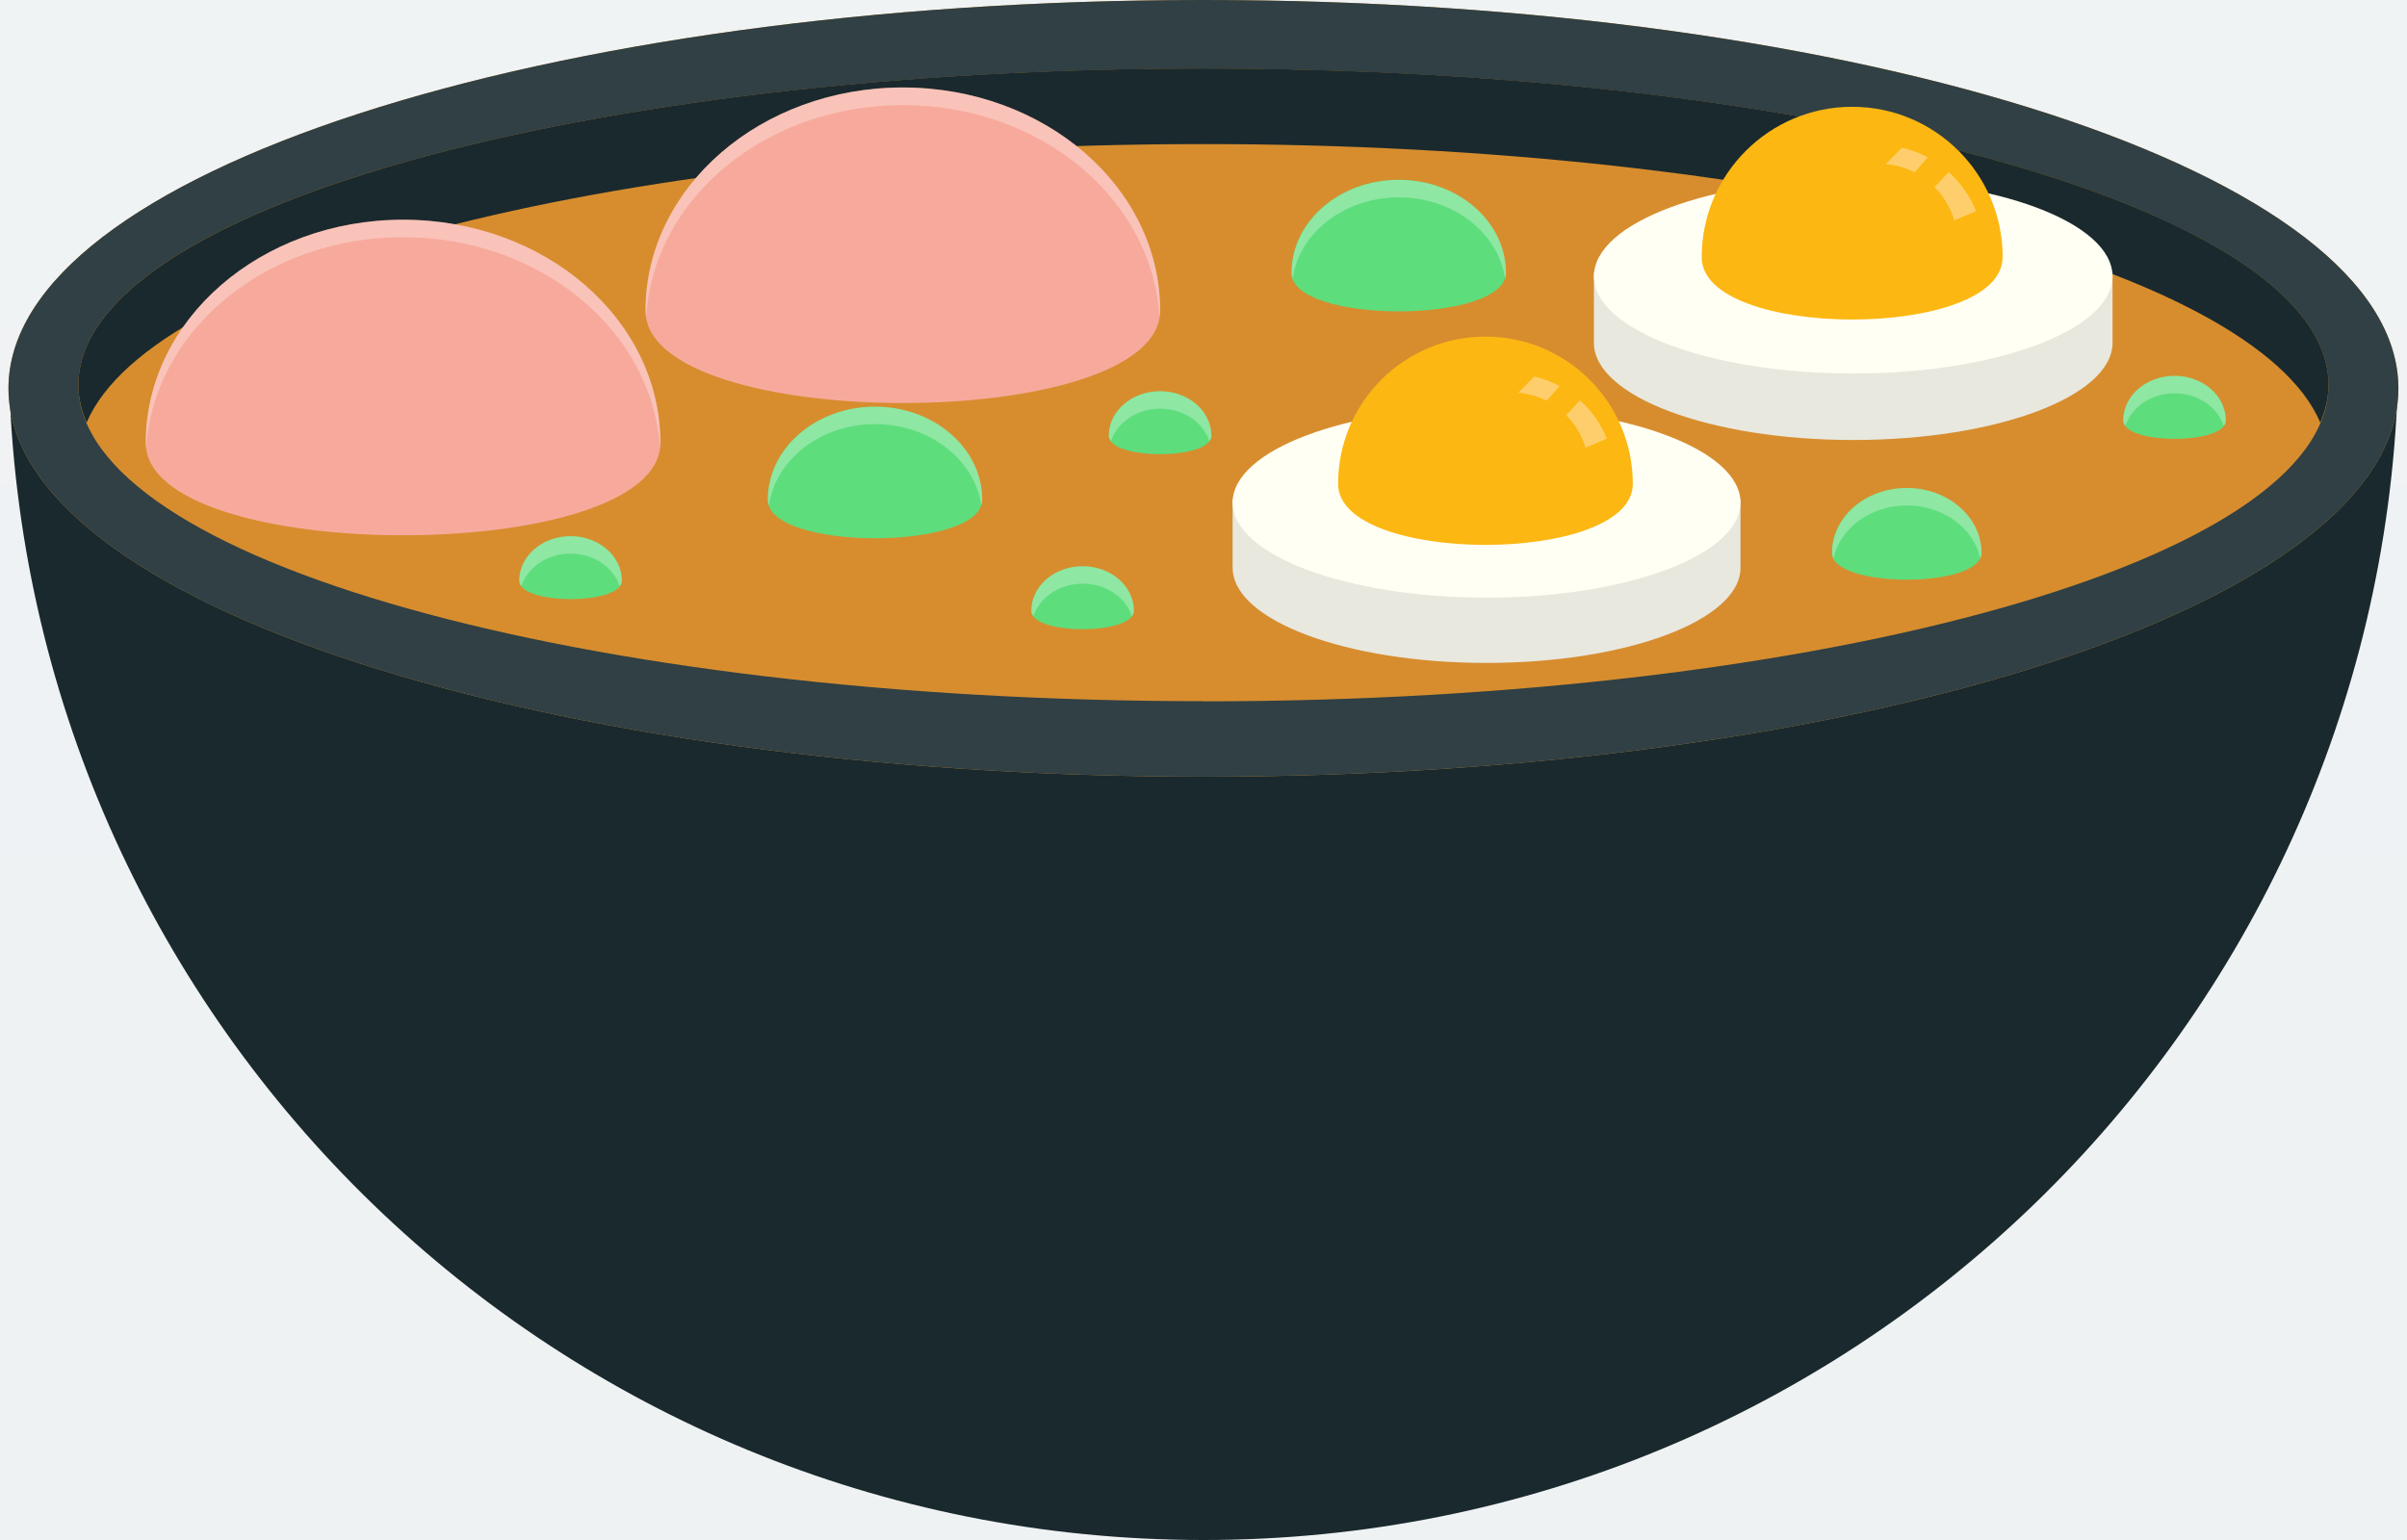 <svg width="50" height="32" viewBox="0 0 50 32" fill="none" xmlns="http://www.w3.org/2000/svg">
<rect width="50" height="32" fill="#868686"/>
<g id="FoodieGo - Main View" clip-path="url(#clip0_0_1)">
<rect id="Rectangle 24" x="-925" y="-92" width="1440" height="1024" fill="url(#paint0_linear_0_1)"/>
<g id="Mask group">
<mask id="mask0_0_1" style="mask-type:alpha" maskUnits="userSpaceOnUse" x="-749" y="-4" width="1088" height="62">
<rect id="Rectangle 23" x="-749" y="-4" width="1088" height="62" fill="#D9D9D9"/>
</mask>
<g mask="url(#mask0_0_1)">
<g id="Frame 223">
<g id="Group 235">
<g id="Frame 221">
<g id="Food - icons">
<g id="Layer_1" clip-path="url(#clip1_0_1)">
<path id="Vector" d="M0.195 8.069C0.664 21.364 11.59 32 25.001 32C38.413 32 49.336 21.364 49.808 8.069H0.195Z" fill="#1A292D"/>
<path id="Vector_2" d="M24.999 16.139C38.708 16.139 49.821 12.526 49.821 8.069C49.821 3.613 38.708 0 24.999 0C11.29 0 0.176 3.613 0.176 8.069C0.176 12.526 11.29 16.139 24.999 16.139Z" fill="#D78D2E"/>
<path id="Vector_3" d="M24.999 0C11.289 0 0.176 3.613 0.176 8.069C0.176 12.525 11.289 16.139 24.999 16.139C38.709 16.139 49.821 12.525 49.821 8.069C49.821 3.613 38.709 0 24.999 0ZM24.999 14.57C12.09 14.57 1.628 11.628 1.628 7.997C1.628 4.365 12.092 1.426 24.999 1.426C37.905 1.426 48.37 4.368 48.37 7.999C48.37 11.631 37.905 14.573 24.999 14.573V14.57Z" fill="#304044"/>
<path id="Vector_4" d="M24.999 2.994C36.962 2.994 46.817 5.521 48.199 8.782C48.307 8.526 48.37 8.264 48.37 7.997C48.37 4.368 37.905 1.423 24.999 1.423C12.092 1.423 1.628 4.368 1.628 7.997C1.628 8.264 1.69 8.526 1.799 8.782C3.181 5.524 13.036 2.994 24.999 2.994Z" fill="#1A292D"/>
<path id="Vector_5" d="M42.218 5.666C41.252 5.319 39.943 5.104 38.496 5.104C37.05 5.104 35.741 5.319 34.774 5.666H33.11V7.123C33.11 8.238 35.52 9.143 38.496 9.143C41.472 9.143 43.883 8.238 43.883 7.123V5.666H42.218Z" fill="#E8E8DF"/>
<path id="Vector_6" d="M38.496 7.761C41.471 7.761 43.883 6.857 43.883 5.742C43.883 4.626 41.471 3.722 38.496 3.722C35.521 3.722 33.11 4.626 33.11 5.742C33.11 6.857 35.521 7.761 38.496 7.761Z" fill="#FFFFF4"/>
<path id="Vector_7" d="M41.599 5.345C41.599 7.071 35.349 7.071 35.349 5.345C35.349 3.619 36.749 2.219 38.475 2.219C40.202 2.219 41.601 3.619 41.601 5.345H41.599Z" fill="#FCB712"/>
<path id="Vector_8" d="M39.51 3.069C39.699 3.111 39.88 3.178 40.046 3.271L39.771 3.58C39.585 3.486 39.383 3.427 39.17 3.411L39.51 3.069Z" fill="#FFCE6C"/>
<path id="Vector_9" d="M41.049 4.386L40.596 4.58C40.518 4.316 40.373 4.077 40.186 3.888L40.479 3.575C40.725 3.795 40.922 4.072 41.049 4.386Z" fill="#FFCE6C"/>
<path id="Vector_10" d="M34.525 10.369C33.576 10.029 32.296 9.819 30.88 9.819C29.465 9.819 28.182 10.029 27.236 10.369H25.605V11.797C25.605 12.891 27.967 13.775 30.88 13.775C33.794 13.775 36.155 12.888 36.155 11.797V10.369H34.525Z" fill="#E8E8DF"/>
<path id="Vector_11" d="M30.88 12.419C33.794 12.419 36.155 11.534 36.155 10.441C36.155 9.349 33.794 8.463 30.88 8.463C27.967 8.463 25.605 9.349 25.605 10.441C25.605 11.534 27.967 12.419 30.88 12.419Z" fill="#FFFFF4"/>
<path id="Vector_12" d="M33.918 10.055C33.918 11.745 27.796 11.745 27.796 10.055C27.796 8.365 29.167 6.994 30.857 6.994C32.547 6.994 33.918 8.365 33.918 10.055Z" fill="#FCB712"/>
<path id="Vector_13" d="M31.87 7.826C32.054 7.867 32.233 7.932 32.397 8.023L32.127 8.326C31.946 8.235 31.746 8.178 31.539 8.16L31.873 7.823L31.87 7.826Z" fill="#FFCE6C"/>
<path id="Vector_14" d="M33.379 9.114L32.936 9.303C32.858 9.044 32.718 8.811 32.534 8.627L32.819 8.318C33.06 8.533 33.255 8.806 33.379 9.114Z" fill="#FFCE6C"/>
<path id="Vector_15" d="M31.282 5.669C31.282 6.737 26.826 6.737 26.826 5.669C26.826 4.601 27.824 3.735 29.053 3.735C30.282 3.735 31.279 4.601 31.279 5.669H31.282Z" fill="#5EDD7C"/>
<path id="Vector_16" d="M20.403 10.384C20.403 11.452 15.947 11.452 15.947 10.384C15.947 9.316 16.945 8.45 18.174 8.45C19.402 8.45 20.4 9.316 20.4 10.384H20.403Z" fill="#5EDD7C"/>
<path id="Vector_17" d="M41.161 11.488C41.161 12.232 38.053 12.232 38.053 11.488C38.053 10.744 38.747 10.14 39.605 10.14C40.463 10.14 41.158 10.744 41.158 11.488H41.161Z" fill="#5EDD7C"/>
<path id="Vector_18" d="M46.239 8.736C46.239 9.246 44.105 9.246 44.105 8.736C44.105 8.225 44.582 7.81 45.171 7.81C45.759 7.81 46.236 8.225 46.236 8.736H46.239Z" fill="#5EDD7C"/>
<path id="Vector_19" d="M23.555 12.691C23.555 13.202 21.422 13.202 21.422 12.691C21.422 12.181 21.899 11.766 22.487 11.766C23.075 11.766 23.552 12.181 23.552 12.691H23.555Z" fill="#5EDD7C"/>
<path id="Vector_20" d="M25.165 9.054C25.165 9.565 23.031 9.565 23.031 9.054C23.031 8.544 23.508 8.129 24.097 8.129C24.685 8.129 25.162 8.544 25.162 9.054H25.165Z" fill="#5EDD7C"/>
<path id="Vector_21" d="M12.919 12.066C12.919 12.577 10.786 12.577 10.786 12.066C10.786 11.556 11.263 11.141 11.851 11.141C12.44 11.141 12.917 11.556 12.917 12.066H12.919Z" fill="#5EDD7C"/>
<path id="Vector_22" d="M24.099 6.454C24.099 9.015 13.409 9.015 13.409 6.454C13.409 3.893 15.802 1.817 18.754 1.817C21.707 1.817 24.099 3.893 24.099 6.454Z" fill="#F7AA9C"/>
<path id="Vector_23" d="M13.718 9.202C13.718 11.763 3.028 11.763 3.028 9.202C3.028 6.641 5.42 4.565 8.373 4.565C11.325 4.565 13.718 6.641 13.718 9.202Z" fill="#F7AA9C"/>
<g id="Group" opacity="0.3">
<path id="Vector_24" d="M13.718 9.202C13.718 9.238 13.715 9.275 13.71 9.308C13.554 6.867 11.224 4.928 8.373 4.928C5.521 4.928 3.191 6.867 3.035 9.308C3.03 9.275 3.028 9.241 3.028 9.202C3.028 6.638 5.418 4.567 8.373 4.567C11.328 4.567 13.718 6.641 13.718 9.202Z" fill="white"/>
<path id="Vector_25" d="M29.055 4.101C30.188 4.101 31.121 4.837 31.264 5.786C31.277 5.749 31.285 5.71 31.285 5.672C31.285 4.604 30.287 3.738 29.058 3.738C27.829 3.738 26.831 4.604 26.831 5.672C26.831 5.71 26.839 5.749 26.852 5.786C26.992 4.834 27.925 4.101 29.061 4.101H29.055Z" fill="white"/>
<path id="Vector_26" d="M18.176 8.813C19.309 8.813 20.242 9.549 20.385 10.498C20.398 10.462 20.405 10.423 20.405 10.384C20.405 9.316 19.407 8.45 18.179 8.45C16.95 8.45 15.952 9.316 15.952 10.384C15.952 10.423 15.96 10.462 15.973 10.498C16.113 9.547 17.046 8.813 18.181 8.813H18.176Z" fill="white"/>
<path id="Vector_27" d="M39.608 10.503C40.368 10.503 41 10.978 41.135 11.602C41.153 11.566 41.163 11.53 41.163 11.488C41.163 10.744 40.469 10.14 39.611 10.14C38.753 10.14 38.058 10.744 38.058 11.488C38.058 11.527 38.068 11.566 38.087 11.602C38.221 10.978 38.854 10.503 39.613 10.503H39.608Z" fill="white"/>
<path id="Vector_28" d="M45.171 8.173C45.661 8.173 46.068 8.461 46.192 8.85C46.218 8.816 46.236 8.777 46.236 8.736C46.236 8.225 45.759 7.81 45.171 7.81C44.582 7.81 44.105 8.225 44.105 8.736C44.105 8.777 44.123 8.813 44.149 8.85C44.276 8.461 44.683 8.173 45.171 8.173Z" fill="white"/>
<path id="Vector_29" d="M22.49 12.129C22.98 12.129 23.386 12.416 23.511 12.805C23.537 12.771 23.555 12.733 23.555 12.691C23.555 12.181 23.078 11.766 22.49 11.766C21.901 11.766 21.424 12.181 21.424 12.691C21.424 12.733 21.442 12.769 21.468 12.805C21.595 12.416 22.002 12.129 22.49 12.129Z" fill="white"/>
<path id="Vector_30" d="M24.099 8.492C24.589 8.492 24.996 8.78 25.12 9.168C25.146 9.135 25.165 9.096 25.165 9.054C25.165 8.544 24.688 8.129 24.099 8.129C23.511 8.129 23.034 8.544 23.034 9.054C23.034 9.096 23.052 9.132 23.078 9.168C23.205 8.78 23.612 8.492 24.099 8.492Z" fill="white"/>
<path id="Vector_31" d="M11.851 11.504C12.341 11.504 12.748 11.792 12.873 12.181C12.899 12.147 12.917 12.108 12.917 12.066C12.917 11.556 12.44 11.141 11.851 11.141C11.263 11.141 10.786 11.556 10.786 12.066C10.786 12.108 10.804 12.144 10.83 12.181C10.957 11.792 11.364 11.504 11.851 11.504Z" fill="white"/>
<path id="Vector_32" d="M18.754 2.183C21.608 2.183 23.933 4.124 24.084 6.568C24.089 6.532 24.099 6.496 24.099 6.457C24.099 3.896 21.707 1.82 18.754 1.82C15.802 1.82 13.409 3.896 13.409 6.457C13.409 6.496 13.419 6.532 13.425 6.568C13.575 4.127 15.9 2.183 18.754 2.183Z" fill="white"/>
</g>
</g>
</g>
</g>
</g>
</g>
</g>
</g>
</g>
<defs>
<linearGradient id="paint0_linear_0_1" x1="-267.466" y1="-429.657" x2="-267.466" y2="932" gradientUnits="userSpaceOnUse">
<stop stop-color="white"/>
<stop offset="1" stop-color="#CFD8DC"/>
</linearGradient>
<clipPath id="clip0_0_1">
<rect width="1440" height="1024" fill="white" transform="translate(-925 -92)"/>
</clipPath>
<clipPath id="clip1_0_1">
<rect width="49.647" height="32" fill="white" transform="translate(0.176)"/>
</clipPath>
</defs>
</svg>
